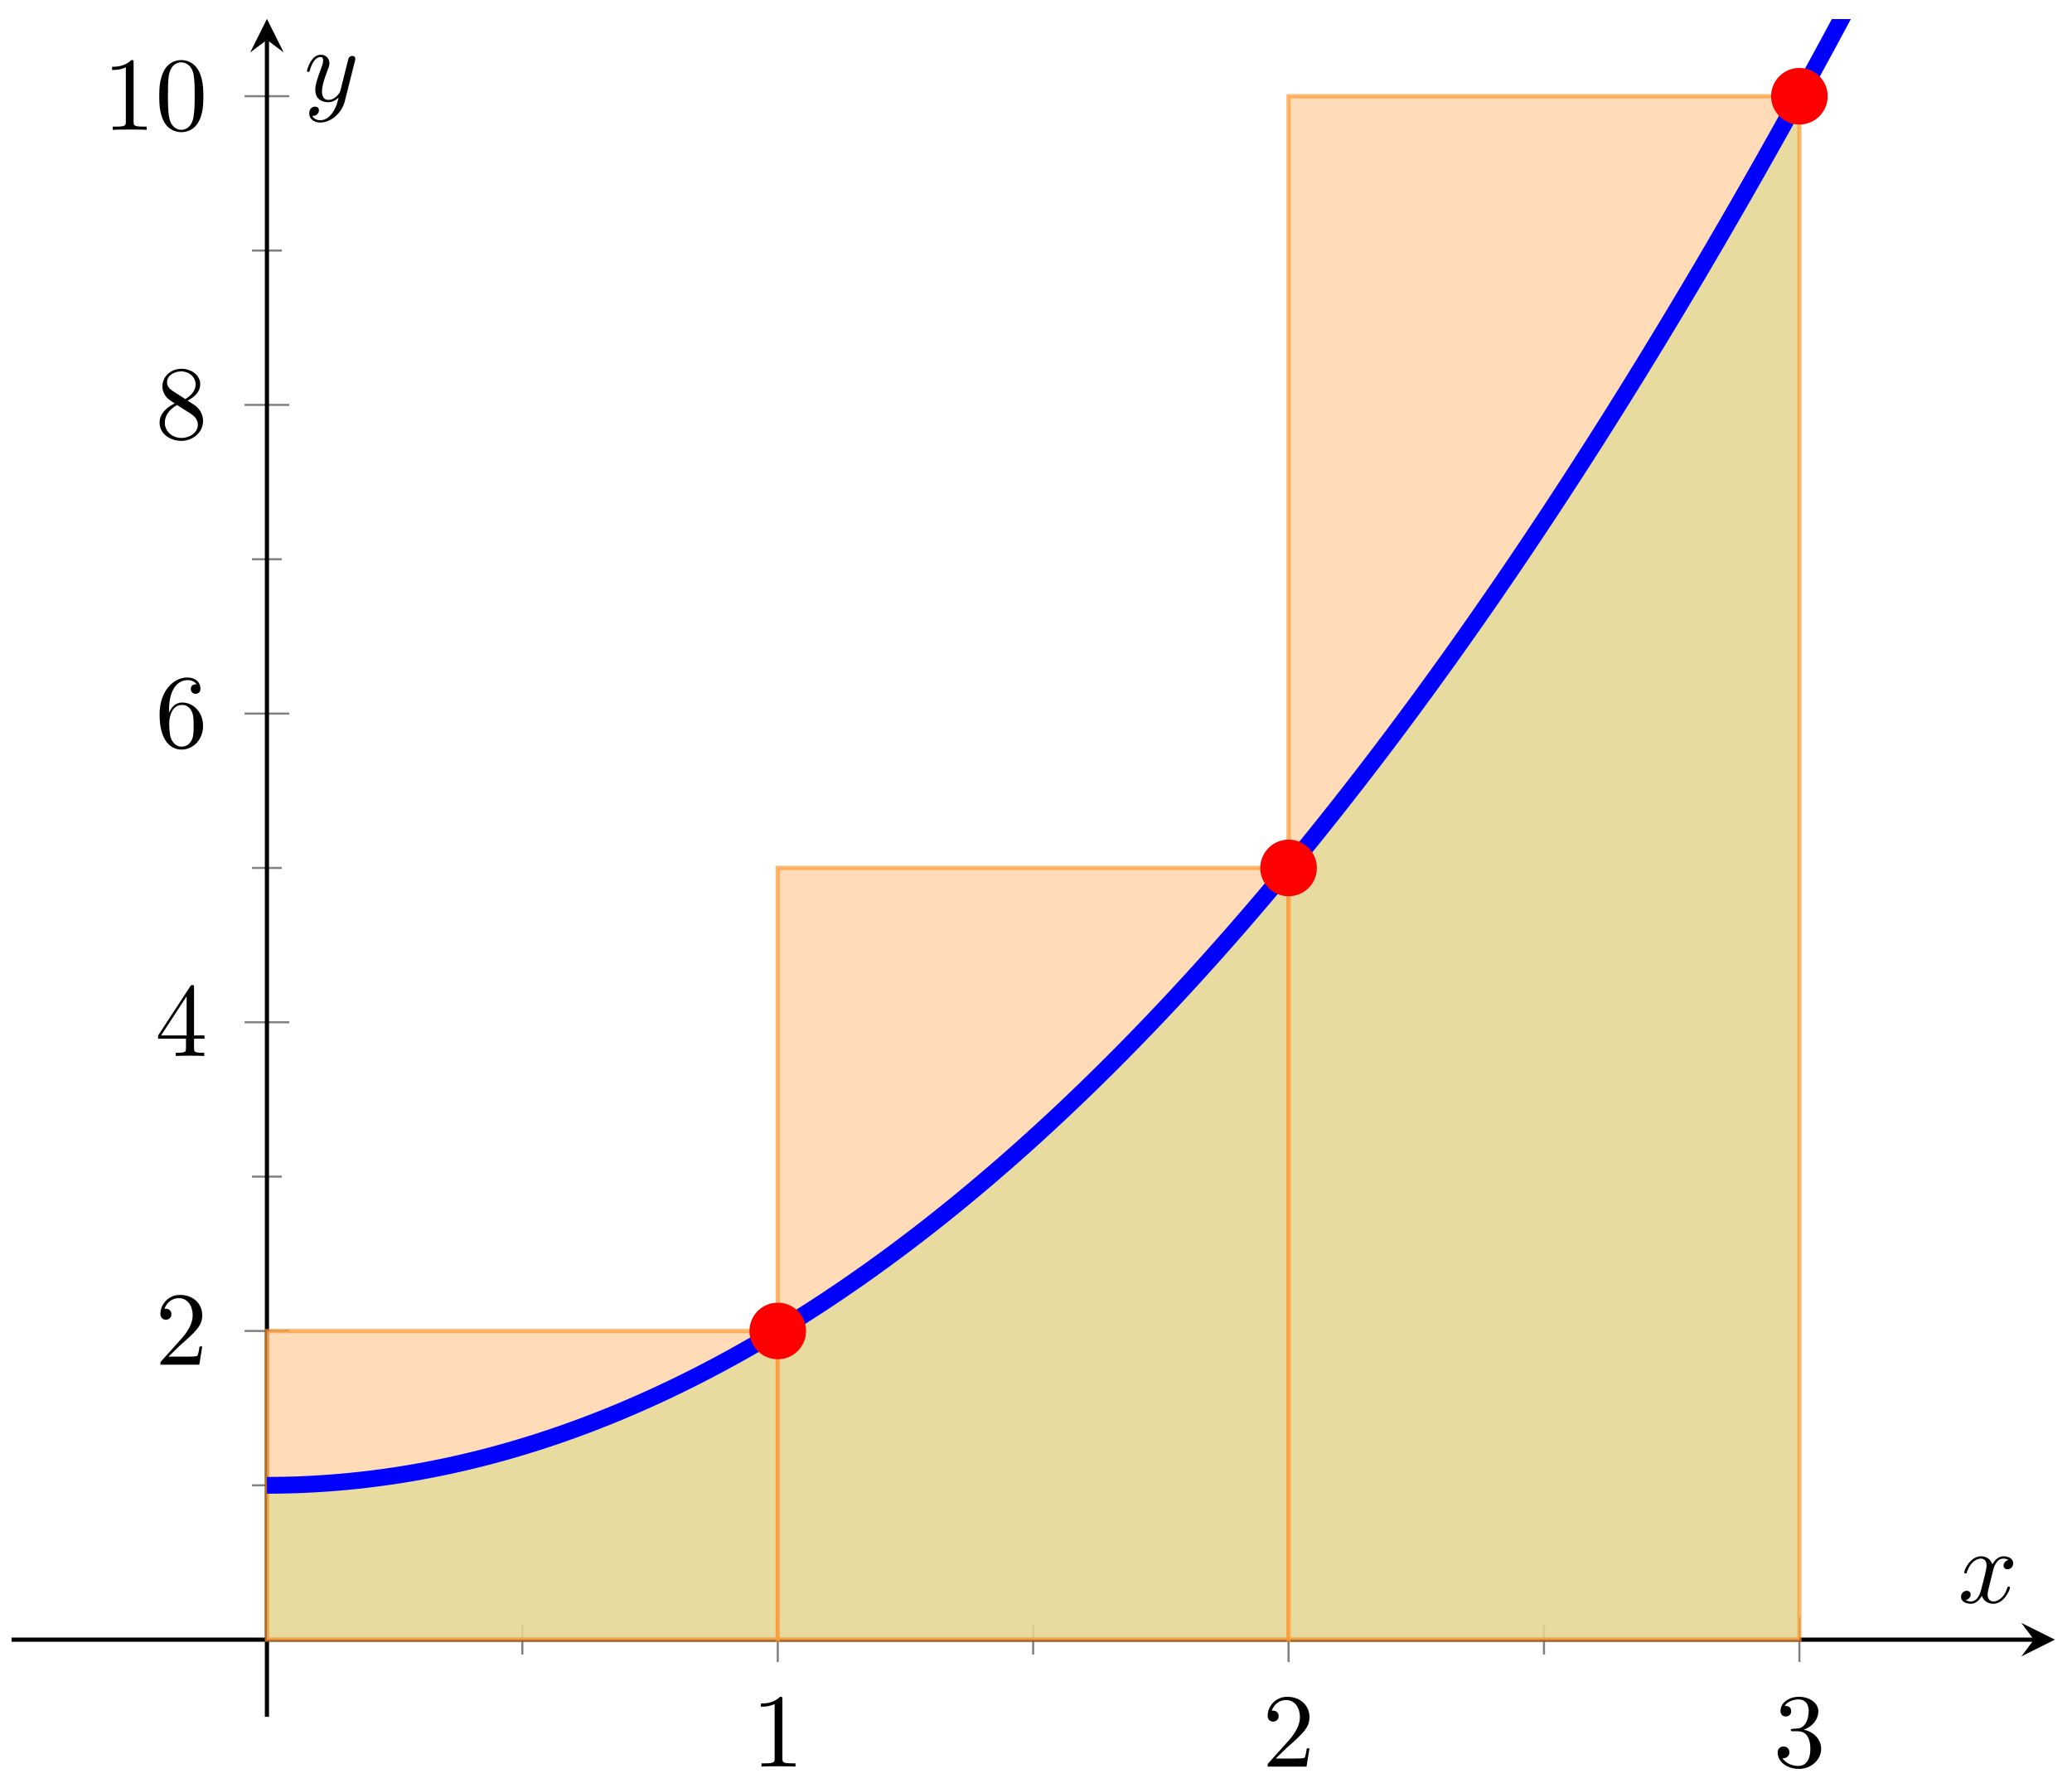 <svg xmlns="http://www.w3.org/2000/svg" xmlns:xlink="http://www.w3.org/1999/xlink" xmlns:inkscape="http://www.inkscape.org/namespaces/inkscape" version="1.1" width="197" height="170" viewBox="0 0 197 170">
<defs>
<path id="font_1_2" d="M.294 .64C.294 .664 .294 .666 .271 .666 .209 .602 .121 .602 .089 .602V.571C.109 .571 .168 .571 .22 .597V.079C.22 .043 .217 .031 .127 .031H.095V0C.13 .003 .217 .003 .257 .003 .297 .003 .384 .003 .419 0V.031H.387C.297 .031 .294 .042 .294 .079V.64Z"/>
<path id="font_1_3" d="M.127 .077 .233 .18C.389 .318 .449 .372 .449 .472 .449 .586 .359 .666 .237 .666 .124 .666 .05 .574 .05 .485 .05 .429 .1 .429 .103 .429 .12 .429 .155 .441 .155 .482 .155 .508 .137 .534 .102 .534 .094 .534 .092 .534 .089 .533 .112 .598 .166 .635 .224 .635 .315 .635 .358 .554 .358 .472 .358 .392 .308 .313 .253 .251L.061 .037C.05 .026 .05 .024 .05 0H.421L.449 .174H.424C.419 .144 .412 .1 .402 .085 .395 .077 .329 .077 .307 .077H.127Z"/>
<path id="font_1_4" d="M.29 .352C.372 .379 .43 .449 .43 .528 .43 .61 .342 .666 .246 .666 .145 .666 .069 .606 .069 .53 .069 .497 .091 .478 .12 .478 .151 .478 .171 .5 .171 .529 .171 .579 .124 .579 .109 .579 .14 .628 .206 .641 .242 .641 .283 .641 .338 .619 .338 .529 .338 .517 .336 .459 .31 .415 .28 .367 .246 .364 .221 .363 .213 .362 .189 .36 .182 .36 .174 .359 .167 .358 .167 .348 .167 .337 .174 .337 .191 .337H.235C.317 .337 .354 .269 .354 .17 .354 .034 .285 .006 .241 .006 .198 .006 .123 .022 .088 .081 .123 .076 .154 .098 .154 .136 .154 .172 .127 .192 .098 .192 .074 .192 .042 .178 .042 .134 .042 .043 .135-.022 .244-.022 .366-.022 .457 .068 .457 .17 .457 .253 .394 .331 .29 .352Z"/>
<path id="font_1_5" d="M.294 .165V.078C.294 .042 .292 .031 .218 .031H.197V0C.238 .003 .29 .003 .332 .003 .374 .003 .427 .003 .468 0V.031H.447C.373 .031 .371 .042 .371 .078V.165H.471V.196H.371V.651C.371 .671 .371 .677 .355 .677 .346 .677 .343 .677 .335 .665L.028 .196V.165H.294M.3 .196H.056L.3 .569V.196Z"/>
<path id="font_1_6" d="M.132 .328V.352C.132 .605 .256 .641 .307 .641 .331 .641 .373 .635 .395 .601 .38 .601 .34 .601 .34 .556 .34 .525 .364 .51 .386 .51 .402 .51 .432 .519 .432 .558 .432 .618 .388 .666 .305 .666 .177 .666 .042 .537 .042 .316 .042 .049 .158-.022 .251-.022 .362-.022 .457 .072 .457 .204 .457 .331 .368 .427 .257 .427 .189 .427 .152 .376 .132 .328M.251 .006C.188 .006 .158 .066 .152 .081 .134 .128 .134 .208 .134 .226 .134 .304 .166 .404 .256 .404 .272 .404 .318 .404 .349 .342 .367 .305 .367 .254 .367 .205 .367 .157 .367 .107 .35 .071 .32 .011 .274 .006 .251 .006Z"/>
<path id="font_1_7" d="M.163 .457C.117 .487 .113 .521 .113 .538 .113 .599 .178 .641 .249 .641 .322 .641 .386 .589 .386 .517 .386 .46 .347 .412 .287 .377L.163 .457M.309 .362C.381 .399 .43 .451 .43 .517 .43 .609 .341 .666 .25 .666 .15 .666 .069 .592 .069 .499 .069 .481 .071 .436 .113 .389 .124 .377 .161 .352 .186 .335 .128 .306 .042 .25 .042 .151 .042 .045 .144-.022 .249-.022 .362-.022 .457 .061 .457 .168 .457 .204 .446 .249 .408 .291 .389 .312 .373 .322 .309 .362M.209 .32 .332 .242C.36 .223 .407 .193 .407 .132 .407 .058 .332 .006 .25 .006 .164 .006 .092 .068 .092 .151 .092 .209 .124 .273 .209 .32Z"/>
<path id="font_1_1" d="M.46 .32C.46 .4 .455 .48 .42 .554 .374 .65 .292 .666 .25 .666 .19 .666 .117 .64 .076 .547 .044 .478 .039 .4 .039 .32 .039 .245 .043 .155 .084 .079 .127-.002 .2-.022 .249-.022 .303-.022 .379-.001 .423 .094 .455 .163 .46 .241 .46 .32M.249-0C.21-0 .151 .025 .133 .121 .122 .181 .122 .273 .122 .332 .122 .396 .122 .462 .13 .516 .149 .635 .224 .644 .249 .644 .282 .644 .348 .626 .367 .527 .377 .471 .377 .395 .377 .332 .377 .257 .377 .189 .366 .125 .351 .03 .294-0 .249-0Z"/>
<clipPath id="clip_2">
<path transform="matrix(1,0,0,-1,1.096,163.206)" d="M0 0H194.269V161.396H0Z"/>
</clipPath>
<path id="font_3_1" d="M.334 .302C.34 .328 .363 .42 .433 .42 .438 .42 .462 .42 .483 .407 .455 .402 .435 .377 .435 .353 .435 .337 .446 .318 .473 .318 .495 .318 .527 .336 .527 .376 .527 .428 .468 .442 .434 .442 .376 .442 .341 .389 .329 .366 .304 .432 .25 .442 .221 .442 .117 .442 .06 .313 .06 .288 .06 .278 .07 .278 .072 .278 .08 .278 .083 .28 .085 .289 .119 .395 .185 .42 .219 .42 .238 .42 .273 .411 .273 .353 .273 .322 .256 .255 .219 .115 .203 .053 .168 .011 .124 .011 .118 .011 .095 .011 .074 .024 .099 .029 .121 .05 .121 .078 .121 .105 .099 .113 .084 .113 .054 .113 .029 .087 .029 .055 .029 .009 .079-.011 .123-.011 .189-.011 .225 .059 .228 .065 .24 .028 .276-.011 .336-.011 .439-.011 .496 .118 .496 .143 .496 .153 .487 .153 .484 .153 .475 .153 .473 .149 .471 .142 .438 .035 .37 .011 .338 .011 .299 .011 .283 .043 .283 .077 .283 .099 .289 .121 .3 .165L.334 .302Z"/>
<path id="font_3_2" d="M.486 .381C.49 .395 .49 .397 .49 .404 .49 .422 .476 .431 .461 .431 .451 .431 .435 .425 .426 .41 .424 .405 .416 .374 .412 .356 .405 .33 .398 .303 .392 .276L.347 .096C.343 .081 .3 .011 .234 .011 .183 .011 .172 .055 .172 .092 .172 .138 .189 .2 .223 .288 .239 .329 .243 .34 .243 .36 .243 .405 .211 .442 .161 .442 .066 .442 .029 .297 .029 .288 .029 .278 .039 .278 .041 .278 .051 .278 .052 .28 .057 .296 .084 .39 .124 .42 .158 .42 .166 .42 .183 .42 .183 .388 .183 .363 .173 .337 .166 .318 .126 .212 .108 .155 .108 .108 .108 .019 .171-.011 .23-.011 .269-.011 .303 .006 .331 .034 .318-.018 .306-.067 .266-.12 .24-.154 .202-.183 .156-.183 .142-.183 .097-.18 .08-.141 .096-.141 .109-.141 .123-.129 .133-.12 .143-.107 .143-.088 .143-.057 .116-.053 .106-.053 .083-.053 .05-.069 .05-.118 .05-.168 .094-.205 .156-.205 .259-.205 .362-.114 .39-.001L.486 .381Z"/>
</defs>
<path transform="matrix(1,0,0,-1,1.096,163.206)" stroke-width=".199" stroke-linecap="butt" stroke-miterlimit="10" stroke-linejoin="miter" fill="none" stroke="#7f807f" d="M48.567 5.918V8.754M97.135 5.918V8.754M145.702 5.918V8.754"/>
<path transform="matrix(1,0,0,-1,1.096,163.206)" stroke-width=".199" stroke-linecap="butt" stroke-miterlimit="10" stroke-linejoin="miter" fill="none" stroke="#7f807f" d="M72.851 5.21V9.463M121.418 5.21V9.463M169.985 5.21V9.463"/>
<path transform="matrix(1,0,0,-1,1.096,163.206)" stroke-width=".199" stroke-linecap="butt" stroke-miterlimit="10" stroke-linejoin="miter" fill="none" stroke="#7f807f" d="M22.866 22.009H25.701M22.866 51.353H25.701M22.866 80.698H25.701M22.866 110.043H25.701M22.866 139.387H25.701"/>
<path transform="matrix(1,0,0,-1,1.096,163.206)" stroke-width=".199" stroke-linecap="butt" stroke-miterlimit="10" stroke-linejoin="miter" fill="none" stroke="#7f807f" d="M22.158 36.681H26.41M22.158 66.026H26.41M22.158 95.37H26.41M22.158 124.715H26.41M22.158 154.06H26.41"/>
<path transform="matrix(1,0,0,-1,1.096,163.206)" stroke-width=".399" stroke-linecap="butt" stroke-miterlimit="10" stroke-linejoin="miter" fill="none" stroke="#000000" d="M0 7.336H192.277"/>
<path transform="matrix(1,0,0,-1,193.379,155.869)" d="M1.993 0-1.196 1.594 0 0-1.196-1.594"/>
<path transform="matrix(1,0,0,-1,1.096,163.206)" stroke-width=".399" stroke-linecap="butt" stroke-miterlimit="10" stroke-linejoin="miter" fill="none" stroke="#000000" d="M24.284 0V159.403"/>
<path transform="matrix(0,-1,-1,-0,25.381,3.79)" d="M1.993 0-1.196 1.594 0 0-1.196-1.594"/>
<use data-text="1" xlink:href="#font_1_2" transform="matrix(9.963,0,0,-9.963,71.459,167.936)"/>
<use data-text="2" xlink:href="#font_1_3" transform="matrix(9.963,0,0,-9.963,120.027,167.936)"/>
<use data-text="3" xlink:href="#font_1_4" transform="matrix(9.963,0,0,-9.963,168.597,167.936)"/>
<use data-text="2" xlink:href="#font_1_3" transform="matrix(9.963,0,0,-9.963,14.754,129.732)"/>
<use data-text="4" xlink:href="#font_1_5" transform="matrix(9.963,0,0,-9.963,14.754,100.386)"/>
<use data-text="6" xlink:href="#font_1_6" transform="matrix(9.963,0,0,-9.963,14.754,71.038)"/>
<use data-text="8" xlink:href="#font_1_7" transform="matrix(9.963,0,0,-9.963,14.754,41.691)"/>
<use data-text="1" xlink:href="#font_1_2" transform="matrix(9.963,0,0,-9.963,9.772,12.345)"/>
<use data-text="0" xlink:href="#font_1_1" transform="matrix(9.963,0,0,-9.963,14.753,12.345)"/>
<g clip-path="url(#clip_2)">
<path transform="matrix(1,0,0,-1,1.096,163.206)" d="M24.284 22.009 25.016 22.012 25.748 22.022 26.48 22.038 27.212 22.062 27.944 22.092 28.677 22.129 29.409 22.172 30.141 22.222 30.873 22.279 31.605 22.342 32.337 22.412 33.07 22.489 33.802 22.572 34.534 22.662 35.266 22.759 35.998 22.862 36.73 22.972 37.463 23.089 38.195 23.212 38.927 23.342 39.659 23.479 40.391 23.622 41.123 23.772 41.855 23.929 42.588 24.093 43.32 24.263 44.052 24.439 44.784 24.623 45.516 24.813 46.248 25.009 46.981 25.213 47.713 25.423 48.445 25.64 49.177 25.863 49.909 26.093 50.641 26.33 51.374 26.573 52.106 26.823 52.838 27.08 53.57 27.344 54.302 27.614 55.034 27.89 55.767 28.174 56.499 28.464 57.231 28.761 57.963 29.064 58.695 29.374 59.427 29.691 60.16 30.015 60.892 30.345 61.624 30.681 62.356 31.025 63.088 31.375 63.82 31.732 64.552 32.095 65.285 32.465 66.017 32.842 66.749 33.226 67.481 33.616 68.213 34.013 68.945 34.416 69.678 34.826 70.41 35.243 71.142 35.666 71.874 36.097 72.606 36.533 73.338 36.977 74.071 37.427 74.803 37.884 75.535 38.347 76.267 38.817 76.999 39.294 77.731 39.778 78.464 40.268 79.196 40.765 79.928 41.268 80.66 41.778 81.392 42.295 82.124 42.819 82.857 43.349 83.589 43.886 84.321 44.429 85.053 44.98 85.785 45.536 86.517 46.1 87.249 46.67 87.982 47.247 88.714 47.831 89.446 48.421 90.178 49.018 90.91 49.621 91.642 50.231 92.375 50.848 93.107 51.472 93.839 52.102 94.571 52.739 95.303 53.382 96.035 54.033 96.768 54.689 97.5 55.353 98.232 56.023 98.964 56.7 99.696 57.384 100.428 58.074 101.161 58.771 101.893 59.475 102.625 60.185 103.357 60.902 104.089 61.625 104.821 62.355 105.554 63.092 106.286 63.836 107.018 64.586 107.75 65.343 108.482 66.107 109.214 66.877 109.946 67.654 110.679 68.437 111.411 69.228 112.143 70.025 112.875 70.828 113.607 71.639 114.339 72.456 115.072 73.279 115.804 74.109 116.536 74.946 117.268 75.79 118 76.64 118.732 77.497 119.465 78.361 120.197 79.231 120.929 80.108 121.661 80.992 122.393 81.882 123.125 82.779 123.858 83.683 124.59 84.593 125.322 85.51 126.054 86.434 126.786 87.364 127.518 88.301 128.25 89.244 128.983 90.195 129.715 91.152 130.447 92.116 131.179 93.086 131.911 94.063 132.644 95.047 133.376 96.037 134.108 97.034 134.84 98.038 135.572 99.048 136.304 100.065 137.036 101.088 137.769 102.119 138.501 103.156 139.233 104.2 139.965 105.25 140.697 106.307 141.429 107.371 142.162 108.441 142.894 109.518 143.626 110.602 144.358 111.692 145.09 112.789 145.822 113.893 146.555 115.003 147.287 116.12 148.019 117.244 148.751 118.374 149.483 119.511 150.215 120.655 150.948 121.806 151.68 122.963 152.412 124.126 153.144 125.297 153.876 126.474 154.608 127.657 155.34 128.848 156.073 130.045 156.805 131.249 157.537 132.459 158.269 133.676 159.001 134.9 159.733 136.13 160.466 137.368 161.198 138.611 161.93 139.862 162.662 141.119 163.394 142.382 164.126 143.653 164.859 144.93 165.591 146.214 166.323 147.504 167.055 148.801 167.787 150.105 168.519 151.416 169.252 152.733 169.984 154.056V7.336H24.284Z" fill="#80ff80" fill-opacity=".6"/>
<g>
<path transform="matrix(1,0,0,-1,1.096,163.206)" d="M24.284 7.336V36.681H72.851V7.336Z" fill="#ffcc99" fill-opacity=".7"/>
<path transform="matrix(1,0,0,-1,1.096,163.206)" stroke-width=".399" stroke-linecap="butt" stroke-miterlimit="10" stroke-linejoin="miter" fill="none" stroke="#ff9933" stroke-opacity=".7" d="M24.284 7.336V36.681H72.851V7.336Z"/>
</g>
<g>
<path transform="matrix(1,0,0,-1,1.096,163.206)" d="M72.851 7.336V80.698H121.418V7.336Z" fill="#ffcc99" fill-opacity=".7"/>
<path transform="matrix(1,0,0,-1,1.096,163.206)" stroke-width=".399" stroke-linecap="butt" stroke-miterlimit="10" stroke-linejoin="miter" fill="none" stroke="#ff9933" stroke-opacity=".7" d="M72.851 7.336V80.698H121.418V7.336Z"/>
</g>
<g>
<path transform="matrix(1,0,0,-1,1.096,163.206)" d="M121.418 7.336V154.06H169.985V7.336Z" fill="#ffcc99" fill-opacity=".7"/>
<path transform="matrix(1,0,0,-1,1.096,163.206)" stroke-width=".399" stroke-linecap="butt" stroke-miterlimit="10" stroke-linejoin="miter" fill="none" stroke="#ff9933" stroke-opacity=".7" d="M121.418 7.336V154.06H169.985V7.336Z"/>
</g>
<path transform="matrix(1,0,0,-1,1.096,163.206)" stroke-width="1.594" stroke-linecap="butt" stroke-miterlimit="10" stroke-linejoin="miter" fill="none" stroke="#0000ff" d="M24.284 22.009C24.284 22.009 24.901 22.011 25.138 22.013 25.375 22.016 25.755 22.022 25.992 22.027 26.229 22.032 26.609 22.042 26.846 22.049 27.083 22.057 27.463 22.071 27.7 22.081 27.937 22.091 28.318 22.109 28.555 22.122 28.792 22.135 29.172 22.157 29.409 22.172 29.646 22.187 30.026 22.213 30.263 22.231 30.5 22.248 30.88 22.279 31.117 22.299 31.354 22.319 31.734 22.353 31.971 22.376 32.208 22.399 32.589 22.437 32.826 22.462 33.063 22.488 33.443 22.53 33.68 22.558 33.917 22.585 34.297 22.632 34.534 22.662 34.771 22.692 35.151 22.743 35.388 22.776 35.625 22.808 36.005 22.863 36.242 22.898 36.479 22.933 36.86 22.992 37.097 23.03 37.334 23.067 37.714 23.13 37.951 23.17 38.188 23.211 38.568 23.277 38.805 23.32 39.042 23.363 39.422 23.434 39.659 23.479 39.896 23.524 40.276 23.599 40.513 23.647 40.75 23.695 41.131 23.774 41.368 23.824 41.605 23.874 41.985 23.957 42.222 24.01 42.459 24.063 42.839 24.15 43.076 24.205 43.313 24.261 43.693 24.352 43.93 24.409 44.167 24.467 44.547 24.562 44.784 24.623 45.021 24.683 45.402 24.782 45.639 24.845 45.876 24.908 46.256 25.011 46.493 25.077 46.73 25.142 47.11 25.249 47.347 25.317 47.584 25.385 47.964 25.496 48.201 25.567 48.438 25.637 48.818 25.752 49.055 25.826 49.292 25.899 49.672 26.018 49.91 26.093 50.147 26.169 50.527 26.292 50.764 26.37 51.001 26.448 51.381 26.575 51.618 26.656 51.855 26.737 52.235 26.868 52.472 26.951 52.709 27.034 53.089 27.17 53.326 27.255 53.563 27.341 53.943 27.48 54.181 27.568 54.418 27.657 54.798 27.8 55.035 27.891 55.272 27.981 55.652 28.129 55.889 28.222 56.126 28.315 56.506 28.467 56.743 28.562 56.98 28.658 57.36 28.814 57.597 28.912 57.834 29.01 58.214 29.17 58.451 29.27 58.689 29.371 59.069 29.535 59.306 29.638 59.543 29.741 59.923 29.909 60.16 30.015 60.397 30.12 60.777 30.292 61.014 30.4 61.251 30.509 61.631 30.685 61.868 30.795 62.105 30.906 62.485 31.086 62.722 31.199 62.959 31.313 63.34 31.496 63.577 31.612 63.814 31.728 64.194 31.916 64.431 32.034 64.668 32.153 65.048 32.345 65.285 32.466 65.522 32.586 65.902 32.782 66.139 32.906 66.376 33.029 66.756 33.229 66.993 33.355 67.231 33.481 67.611 33.685 67.848 33.814 68.085 33.942 68.465 34.15 68.702 34.281 68.939 34.412 69.319 34.624 69.556 34.758 69.793 34.891 70.173 35.107 70.41 35.243 70.647 35.379 71.027 35.599 71.264 35.738 71.501 35.876 71.882 36.101 72.119 36.242 72.356 36.383 72.736 36.611 72.973 36.755 73.21 36.898 73.59 37.13 73.827 37.277 74.064 37.423 74.444 37.659 74.681 37.808 74.918 37.956 75.298 38.197 75.535 38.348 75.772 38.499 76.153 38.743 76.39 38.897 76.627 39.05 77.007 39.299 77.244 39.455 77.481 39.611 77.861 39.864 78.098 40.022 78.335 40.181 78.715 40.438 78.952 40.599 79.189 40.76 79.569 41.021 79.806 41.184 80.043 41.348 80.424 41.613 80.661 41.779 80.898 41.945 81.278 42.214 81.515 42.383 81.752 42.551 82.132 42.824 82.369 42.995 82.606 43.167 82.986 43.443 83.223 43.617 83.46 43.791 83.84 44.072 84.077 44.248 84.314 44.424 84.695 44.709 84.932 44.888 85.169 45.067 85.549 45.356 85.786 45.537 86.023 45.718 86.403 46.011 86.64 46.195 86.877 46.379 87.257 46.676 87.494 46.862 87.731 47.049 88.111 47.35 88.348 47.538 88.585 47.727 88.966 48.032 89.203 48.224 89.44 48.415 89.82 48.724 90.057 48.918 90.294 49.112 90.674 49.425 90.911 49.622 91.148 49.818 91.528 50.135 91.765 50.334 92.002 50.533 92.382 50.854 92.619 51.056 92.856 51.257 93.237 51.583 93.474 51.787 93.711 51.991 94.091 52.32 94.328 52.526 94.565 52.733 94.945 53.066 95.182 53.275 95.419 53.484 95.799 53.822 96.036 54.033 96.273 54.245 96.653 54.586 96.89 54.8 97.127 55.014 97.508 55.36 97.745 55.576 97.982 55.793 98.362 56.143 98.599 56.362 98.836 56.581 99.216 56.934 99.453 57.156 99.69 57.378 100.07 57.735 100.307 57.959 100.544 58.183 100.924 58.545 101.161 58.772 101.398 58.998 101.778 59.364 102.016 59.593 102.253 59.822 102.633 60.192 102.87 60.424 103.107 60.655 103.487 61.029 103.724 61.263 103.961 61.498 104.341 61.875 104.578 62.112 104.815 62.349 105.195 62.731 105.432 62.97 105.669 63.209 106.049 63.595 106.287 63.837 106.524 64.079 106.904 64.468 107.141 64.713 107.378 64.957 107.758 65.351 107.995 65.598 108.232 65.845 108.612 66.243 108.849 66.492 109.086 66.741 109.466 67.143 109.703 67.395 109.94 67.647 110.321 68.053 110.558 68.307 110.795 68.562 111.175 68.972 111.412 69.229 111.649 69.486 112.029 69.9 112.266 70.159 112.503 70.419 112.883 70.837 113.12 71.099 113.357 71.361 113.737 71.783 113.974 72.047 114.211 72.312 114.591 72.738 114.829 73.005 115.066 73.272 115.446 73.702 115.683 73.972 115.92 74.241 116.3 74.675 116.537 74.948 116.774 75.22 117.154 75.658 117.391 75.932 117.628 76.207 118.008 76.649 118.245 76.926 118.482 77.203 118.862 77.65 119.1 77.929 119.337 78.209 119.717 78.659 119.954 78.941 120.191 79.224 120.571 79.678 120.808 79.963 121.045 80.247 121.425 80.706 121.662 80.993 121.899 81.28 122.279 81.743 122.516 82.032 122.753 82.322 123.133 82.789 123.371 83.081 123.608 83.373 123.988 83.844 124.225 84.138 124.462 84.433 124.842 84.908 125.079 85.205 125.316 85.502 125.696 85.981 125.933 86.28 126.17 86.58 126.55 87.063 126.787 87.365 127.024 87.667 127.404 88.154 127.641 88.459 127.879 88.764 128.259 89.255 128.496 89.562 128.733 89.869 129.113 90.364 129.35 90.674 129.587 90.984 129.967 91.483 130.204 91.795 130.441 92.107 130.821 92.61 131.058 92.925 131.295 93.24 131.675 93.747 131.912 94.064 132.149 94.382 132.53 94.893 132.767 95.213 133.004 95.532 133.384 96.048 133.621 96.37 133.858 96.692 134.238 97.211 134.475 97.536 134.712 97.861 135.092 98.384 135.329 98.712 135.566 99.039 135.946 99.567 136.183 99.896 136.42 100.226 136.801 100.758 137.038 101.09 137.275 101.423 137.655 101.958 137.892 102.293 138.129 102.628 138.509 103.167 138.746 103.505 138.983 103.842 139.363 104.385 139.6 104.726 139.837 105.066 140.217 105.613 140.454 105.956 140.691 106.298 141.072 106.85 141.309 107.195 141.546 107.54 141.926 108.095 142.163 108.443 142.4 108.79 142.78 109.35 143.017 109.7 143.254 110.05 143.634 110.614 143.871 110.966 144.108 111.319 144.488 111.887 144.725 112.242 144.962 112.597 145.343 113.168 145.58 113.526 145.817 113.884 146.197 114.459 146.434 114.82 146.671 115.18 147.051 115.759 147.288 116.122 147.525 116.485 147.905 117.069 148.142 117.434 148.379 117.799 148.759 118.387 148.996 118.755 149.233 119.122 149.613 119.714 149.851 120.084 150.088 120.455 150.468 121.051 150.705 121.423 150.942 121.796 151.322 122.396 151.559 122.771 151.796 123.146 152.176 123.751 152.413 124.128 152.65 124.506 153.03 125.114 153.267 125.495 153.504 125.875 153.884 126.487 154.121 126.87 154.359 127.253 154.739 127.869 154.976 128.254 155.213 128.639 155.593 129.259 155.83 129.647 156.067 130.035 156.447 130.659 156.684 131.05 156.921 131.44 157.301 132.069 157.538 132.461 157.775 132.854 158.155 133.486 158.392 133.882 158.63 134.277 159.01 134.914 159.247 135.312 159.484 135.71 159.864 136.35 160.101 136.75 160.338 137.151 160.718 137.795 160.955 138.198 161.192 138.601 161.572 139.25 161.809 139.655 162.046 140.061 162.426 140.713 162.663 141.121 162.9 141.529 163.281 142.186 163.518 142.596 163.755 143.007 164.135 143.667 164.372 144.08 164.609 144.493 164.989 145.158 165.226 145.574 165.463 145.989 165.843 146.658 166.08 147.076 166.317 147.494 166.697 148.166 166.934 148.587 167.171 149.008 167.552 149.685 167.789 150.108 168.026 150.531 168.406 151.211 168.643 151.637 168.88 152.063 169.26 152.748 169.497 153.176 169.734 153.604 170.114 154.293 170.351 154.724 170.588 155.154 170.968 155.847 171.205 156.28 171.442 156.713 171.823 157.41 172.06 157.846 172.297 158.282 172.677 158.983 172.914 159.421 173.151 159.859 173.531 160.564 173.768 161.005 174.005 161.446 174.385 162.155 174.622 162.598 174.859 163.041 175.239 163.754 175.476 164.2 175.713 164.646 176.094 165.363 176.331 165.811 176.568 166.26 176.948 166.981 177.185 167.432 177.422 167.883 177.802 168.608 178.039 169.061 178.276 169.514 178.656 170.244 178.893 170.7 179.13 171.156 179.51 171.889 179.747 172.347 179.984 172.805 180.365 173.543 180.602 174.004 180.839 174.465 181.219 175.206 181.456 175.669 181.693 176.133 182.073 176.878 182.31 177.344 182.547 177.81 182.927 178.56 183.164 179.028 183.401 179.497 183.781 180.25 184.018 180.721 184.255 181.192 184.636 181.949 184.873 182.423 185.11 182.897 185.49 183.658 185.727 184.134 185.964 184.61 186.344 185.376 186.581 185.854 186.818 186.333 187.198 187.102 187.435 187.583 187.672 188.065 188.052 188.838 188.289 189.321 188.526 189.805 188.907 190.583 189.144 191.069 189.381 191.555 189.761 192.337 189.998 192.825 190.235 193.314 190.615 194.1 190.852 194.591 191.089 195.082 191.469 195.872 191.706 196.366 191.943 196.859 192.323 197.653 192.56 198.149 192.797 198.646 193.178 199.443 193.415 199.942 193.652 200.441 194.269 201.744 194.269 201.744"/>
</g>
<path transform="matrix(1,0,0,-1,1.096,163.206)" d="M75.342 36.681C75.342 38.056 74.227 39.172 72.851 39.172 71.475 39.172 70.36 38.056 70.36 36.681 70.36 35.305 71.475 34.19 72.851 34.19 74.227 34.19 75.342 35.305 75.342 36.681ZM72.851 36.681" fill="#ff0000"/>
<path transform="matrix(1,0,0,-1,1.096,163.206)" stroke-width=".399" stroke-linecap="butt" stroke-miterlimit="10" stroke-linejoin="miter" fill="none" stroke="#ff0000" d="M75.342 36.681C75.342 38.056 74.227 39.172 72.851 39.172 71.475 39.172 70.36 38.056 70.36 36.681 70.36 35.305 71.475 34.19 72.851 34.19 74.227 34.19 75.342 35.305 75.342 36.681ZM72.851 36.681"/>
<path transform="matrix(1,0,0,-1,1.096,163.206)" d="M123.909 80.698C123.909 82.073 122.794 83.189 121.418 83.189 120.043 83.189 118.927 82.073 118.927 80.698 118.927 79.322 120.043 78.207 121.418 78.207 122.794 78.207 123.909 79.322 123.909 80.698ZM121.418 80.698" fill="#ff0000"/>
<path transform="matrix(1,0,0,-1,1.096,163.206)" stroke-width=".399" stroke-linecap="butt" stroke-miterlimit="10" stroke-linejoin="miter" fill="none" stroke="#ff0000" d="M123.909 80.698C123.909 82.073 122.794 83.189 121.418 83.189 120.043 83.189 118.927 82.073 118.927 80.698 118.927 79.322 120.043 78.207 121.418 78.207 122.794 78.207 123.909 79.322 123.909 80.698ZM121.418 80.698"/>
<path transform="matrix(1,0,0,-1,1.096,163.206)" d="M172.476 154.06C172.476 155.435 171.361 156.55 169.985 156.55 168.61 156.55 167.495 155.435 167.495 154.06 167.495 152.684 168.61 151.569 169.985 151.569 171.361 151.569 172.476 152.684 172.476 154.06ZM169.985 154.06" fill="#ff0000"/>
<path transform="matrix(1,0,0,-1,1.096,163.206)" stroke-width=".399" stroke-linecap="butt" stroke-miterlimit="10" stroke-linejoin="miter" fill="none" stroke="#ff0000" d="M172.476 154.06C172.476 155.435 171.361 156.55 169.985 156.55 168.61 156.55 167.495 155.435 167.495 154.06 167.495 152.684 168.61 151.569 169.985 151.569 171.361 151.569 172.476 152.684 172.476 154.06ZM169.985 154.06"/>
<path transform="matrix(1,0,0,-1,1.096,163.206)" stroke-width=".399" stroke-linecap="butt" stroke-miterlimit="10" stroke-linejoin="miter" fill="none" stroke="#ff0000" d=""/>
<use data-text="x" xlink:href="#font_3_1" transform="matrix(9.963,0,0,-9.963,186.157,152.349)"/>
<use data-text="y" xlink:href="#font_3_2" transform="matrix(9.963,0,0,-9.963,28.9,9.607)"/>
</svg>
